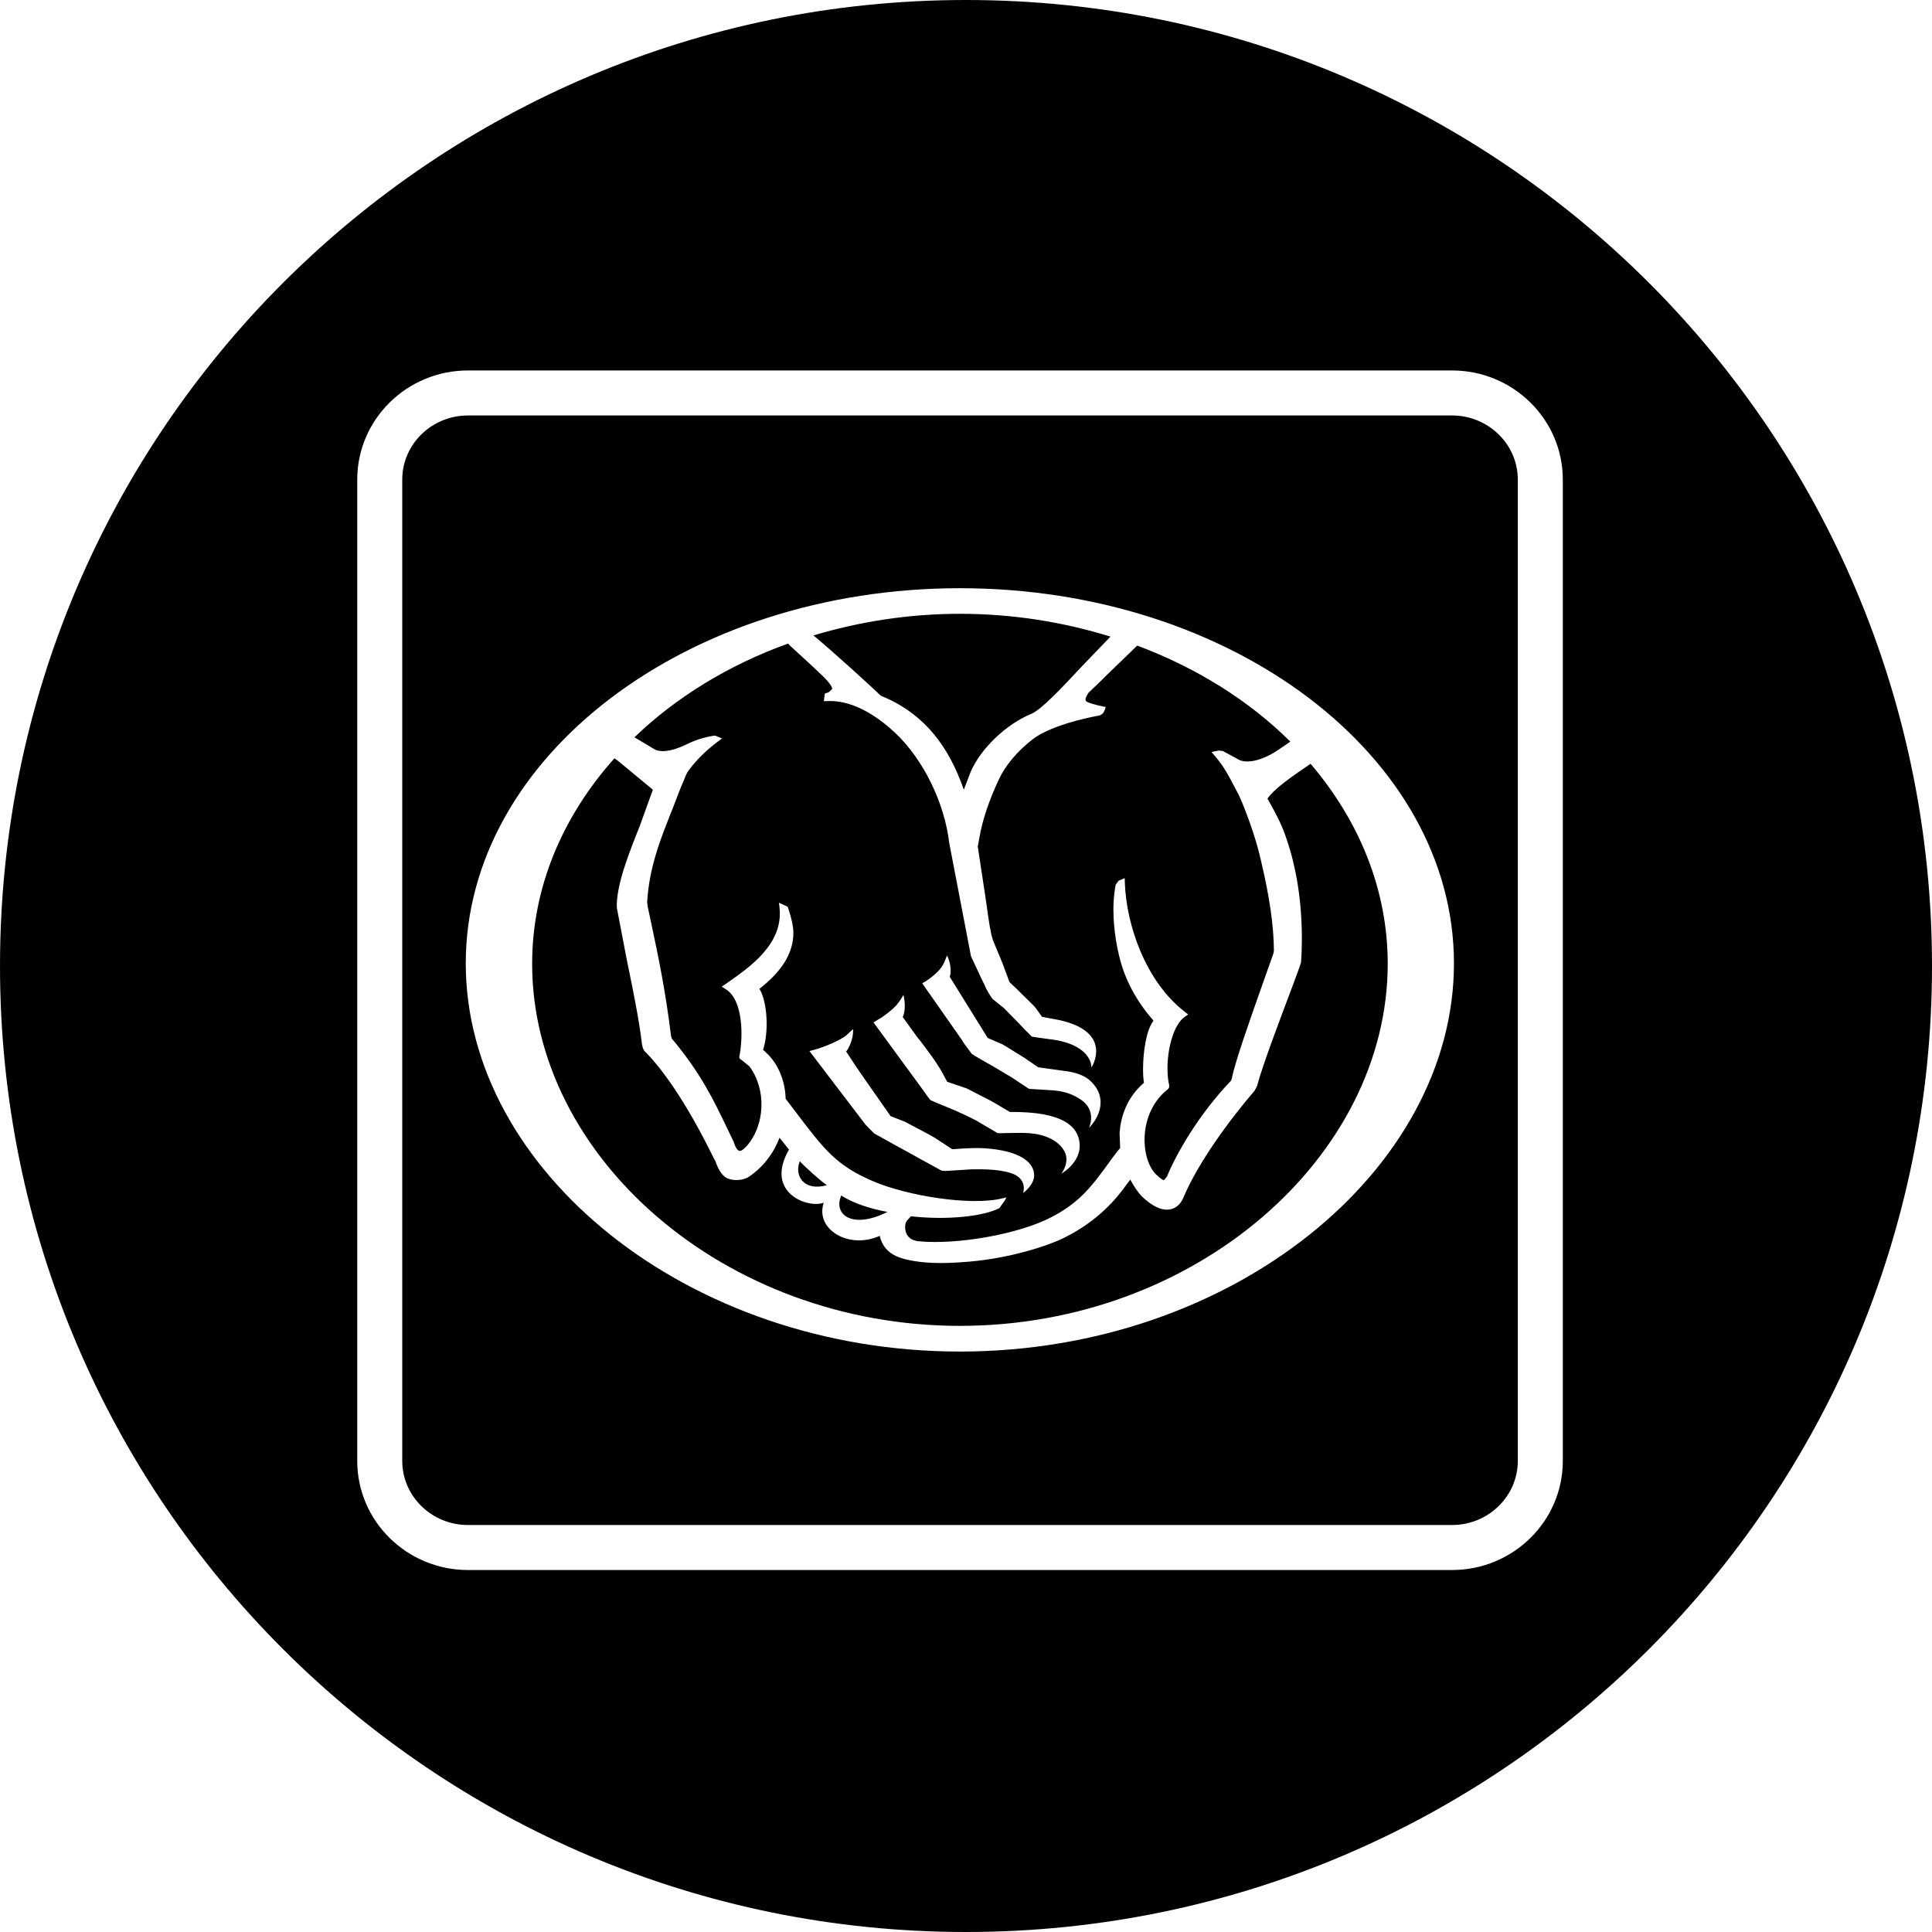 <svg width="64" height="64" viewBox="0 0 64 64" xmlns="http://www.w3.org/2000/svg"><title>07005allstatemobileC</title><path d="M32 0c-17.673 0-32 14.327-32 32 0 17.673 14.327 32 32 32 17.673 0 32-14.327 32-32 0-17.673-14.327-32-32-32zm19.77 48.395c0 1.994-1.645 3.614-3.669 3.614h-32.6c-2.021 0-3.667-1.62-3.667-3.614v-32.509c0-1.992 1.645-3.614 3.667-3.614h32.6c2.023 0 3.669 1.622 3.669 3.614v32.509zm-3.669-34.632h-32.6c-1.2 0-2.176.953-2.176 2.123v32.509c0 1.17.976 2.123 2.176 2.123h32.6c1.202 0 2.178-.953 2.178-2.123v-32.509c0-1.17-.976-2.123-2.178-2.123zm-16.302 31.009c-9.025 0-16.37-6.009-16.37-12.859 0-6.854 7.344-12.428 16.37-12.428 9.025 0 16.365 5.574 16.365 12.428 0 6.85-7.34 12.859-16.365 12.859zm-2.402-4.626c-.56-.103-1.147-.289-1.527-.545-.283.625.359 1.138 1.527.545zm-2.002-.885c-.188-.116-.748-.621-.9-.794-.188.452.106 1.012.9.794zm9.285-16.917l-.228.228-.395.378c-.063.099-.099.173-.099.22l.011.049c.025.049.334.139.6.19l.061.011-.021.061c-.034.11-.091.22-.277.237-.482.093-1.386.302-1.998.682-.011.004-.834.56-1.234 1.396-.332.701-.551 1.352-.655 1.943l-.055.308.239 1.571.055.38c.074.526.127.908.209 1.147l.321.777.226.61.249.237.553.545.068.078.205.289v.002l.585.11c1.814.408 1.054 1.574 1.054 1.574s.055-.708-1.223-.921c0 0-.733-.095-.754-.11l-.247-.247-.156-.167-.52-.53-.374-.3c-.013-.015-.171-.232-.272-.477l-.12-.245-.053-.116-.27-.577-.72-3.751c-.156-1.329-.851-2.754-1.774-3.633-.53-.503-1.352-1.092-2.224-1.071l-.156.006.032-.251.129-.046.114-.106c.006-.051-.057-.188-.338-.456l-.378-.357-.661-.606-.084-.087c-1.973.712-3.709 1.778-5.088 3.105l.693.414c.285.112.667-.008.997-.163l.08-.038c.45-.222.9-.27.9-.27l.23.095-.177.133c-.397.304-.724.634-.967.982l-.038.072-.207.498-.251.651c-.416 1.039-.769 1.937-.839 3.08l.017.154.125.583c.228 1.075.463 2.19.648 3.696l.025.091c.963 1.151 1.377 2.015 1.871 3.048l.177.365c.021.072.095.291.19.31.036.006.103-.011.23-.144.629-.701.676-1.89.103-2.659l-.272-.22-.034-.017-.03-.055.006-.04c.129-.67.123-1.863-.448-2.218l-.137-.089.211-.144c.724-.507 1.821-1.269 1.705-2.446l-.019-.19.287.135s.182.501.188.83c.011.695-.372 1.299-1.124 1.888.156.251.239.705.239 1.155 0 .33-.044.644-.12.866.065.053.291.243.46.545.18.323.283.703.289 1.075l.283.372c1.012 1.337 1.392 1.838 2.63 2.368 1.115.473 3.221.824 4.284.556l.118-.027-.057.106-.175.247c-.494.262-1.683.412-2.93.272l-.127.135c-.042.057-.065.12-.065.18 0 .021-.053.456.433.511 1.318.129 3.348-.245 4.396-.79.963-.494 1.364-1.048 1.941-1.84l.057-.082s.289-.384.294-.372l-.019-.507c.034-.473.201-1.136.807-1.658-.021-.123-.03-.272-.03-.448 0-.568.106-1.305.346-1.607l-.023-.03c-.553-.636-.931-1.343-1.113-2.108-.055-.222-.192-.843-.192-1.555 0-.264.023-.541.074-.809l.099-.137.201-.084.006.18c.055 1.388.689 3.244 1.983 4.246l.114.089-.118.084c-.452.319-.659 1.441-.53 2.173.017.061.046.167-.03.224-.463.363-.739.934-.765 1.578-.021.528.137 1.024.403 1.263.065.059.19.173.239.165l.099-.118c.317-.777 1.067-2.076 2.125-3.179l.023-.068c.11-.57.606-1.958.999-3.073l.382-1.079.013-.093c-.006-.82-.146-1.781-.422-2.944-.142-.642-.368-1.303-.617-1.918l-.12-.279-.125-.232c-.207-.399-.357-.693-.644-1.035l-.139-.161.089-.021.154-.03.137.019.095.051.454.247c.308.125.805-.013 1.295-.346l.387-.266c-1.362-1.354-3.099-2.442-5.071-3.181l-.991.957zm-7.498.705c.712.287 1.284.708 1.753 1.269.429.522.741 1.122.993 1.842l.226-.591c.334-.775 1.183-1.584 2.011-1.922.338-.139 1.075-.931 1.728-1.631l.893-.927c-1.555-.482-3.23-.756-4.987-.756-1.707 0-3.335.262-4.852.716.703.585 1.867 1.65 2.235 2zm12.806 3.407l.175.319c.152.283.313.575.469 1.058.323.95.494 2.076.494 3.251 0 .26-.008.524-.025.784l-.049.158-.243.659c-.344.915-.989 2.606-1.168 3.291l-.08.154c-.828.961-1.884 2.397-2.368 3.563-.099.218-.249.334-.437.37-.266.049-.594-.103-.942-.441-.137-.148-.258-.34-.372-.545l-.112.146c-.349.494-.944 1.204-2.034 1.757-.515.268-1.8.699-3.213.815-.938.084-1.514.038-1.937-.046-.427-.082-.87-.245-1.005-.809-1.043.465-2.152-.232-1.852-1.1-.517.205-1.979-.327-1.153-1.757l-.313-.395c-.211.545-.56.997-1.052 1.318-.218.116-.549.11-.727 0-.137-.089-.253-.268-.344-.539l-.059-.106c-.959-1.96-1.753-2.991-2.241-3.496-.078-.049-.127-.171-.146-.372-.087-.72-.287-1.715-.469-2.592l-.025-.125-.323-1.686-.006-.12c.021-.743.395-1.686.767-2.621l.429-1.189-1.151-.953-.123-.087c-1.707 1.912-2.725 4.26-2.725 6.806 0 6.389 6.358 11.995 14.171 11.995 7.815 0 14.171-5.606 14.171-11.995 0-2.463-.95-4.744-2.556-6.624-.541.368-1.198.811-1.426 1.153zm-8.096 13.064s.144-.393-.277-.61c-.387-.173-.959-.184-1.451-.173l-.855.053-.12-.013-.665-.363-.395-.22-.068-.038-.537-.294-.568-.317-.281-.285-1.861-2.442.158-.042c.351-.093.877-.327 1.054-.471l.232-.215c.025.384-.209.743-.23.739l.26.395.19.283.45.646.154.218.42.602.473.186.773.408.234.133.56.368h.055s.589-.055.982-.032c1.248.074 1.624.488 1.669.801.082.374-.357.684-.357.684zm1.265-.64s.338-.42.061-.813c-.205-.296-.6-.488-1.109-.528-.403-.032-1.02.015-1.067-.006l-.6-.353c-.224-.137-.71-.359-1.062-.503 0 0-.528-.211-.564-.241l-.084-.108-.171-.241-1.624-2.216.12-.078c.228-.123.551-.38.674-.537.12-.154.196-.298.196-.298s.116.433-.023.731l.492.684.078.093c.251.332.541.705.75 1.084l.152.285.648.22.794.408.144.082.492.291c1.791-.021 2.273.501 2.311 1.06.04.581-.532.946-.608.982zm.915-1.512s.272-.553-.239-.921c-.148-.103-.431-.285-.917-.325l-.809-.051-.04-.013-.543-.361-.591-.353-.194-.11s-.515-.291-.549-.325l-.249-.336-.078-.125-1.314-1.876.099-.055c.334-.215.549-.439.629-.636l.095-.228s.19.351.091.708l1.257 2.023.484.209.15.089.589.365.448.308.834.116c.682.078.912.31 1.081.551.448.699-.234 1.343-.234 1.343z"/></svg>